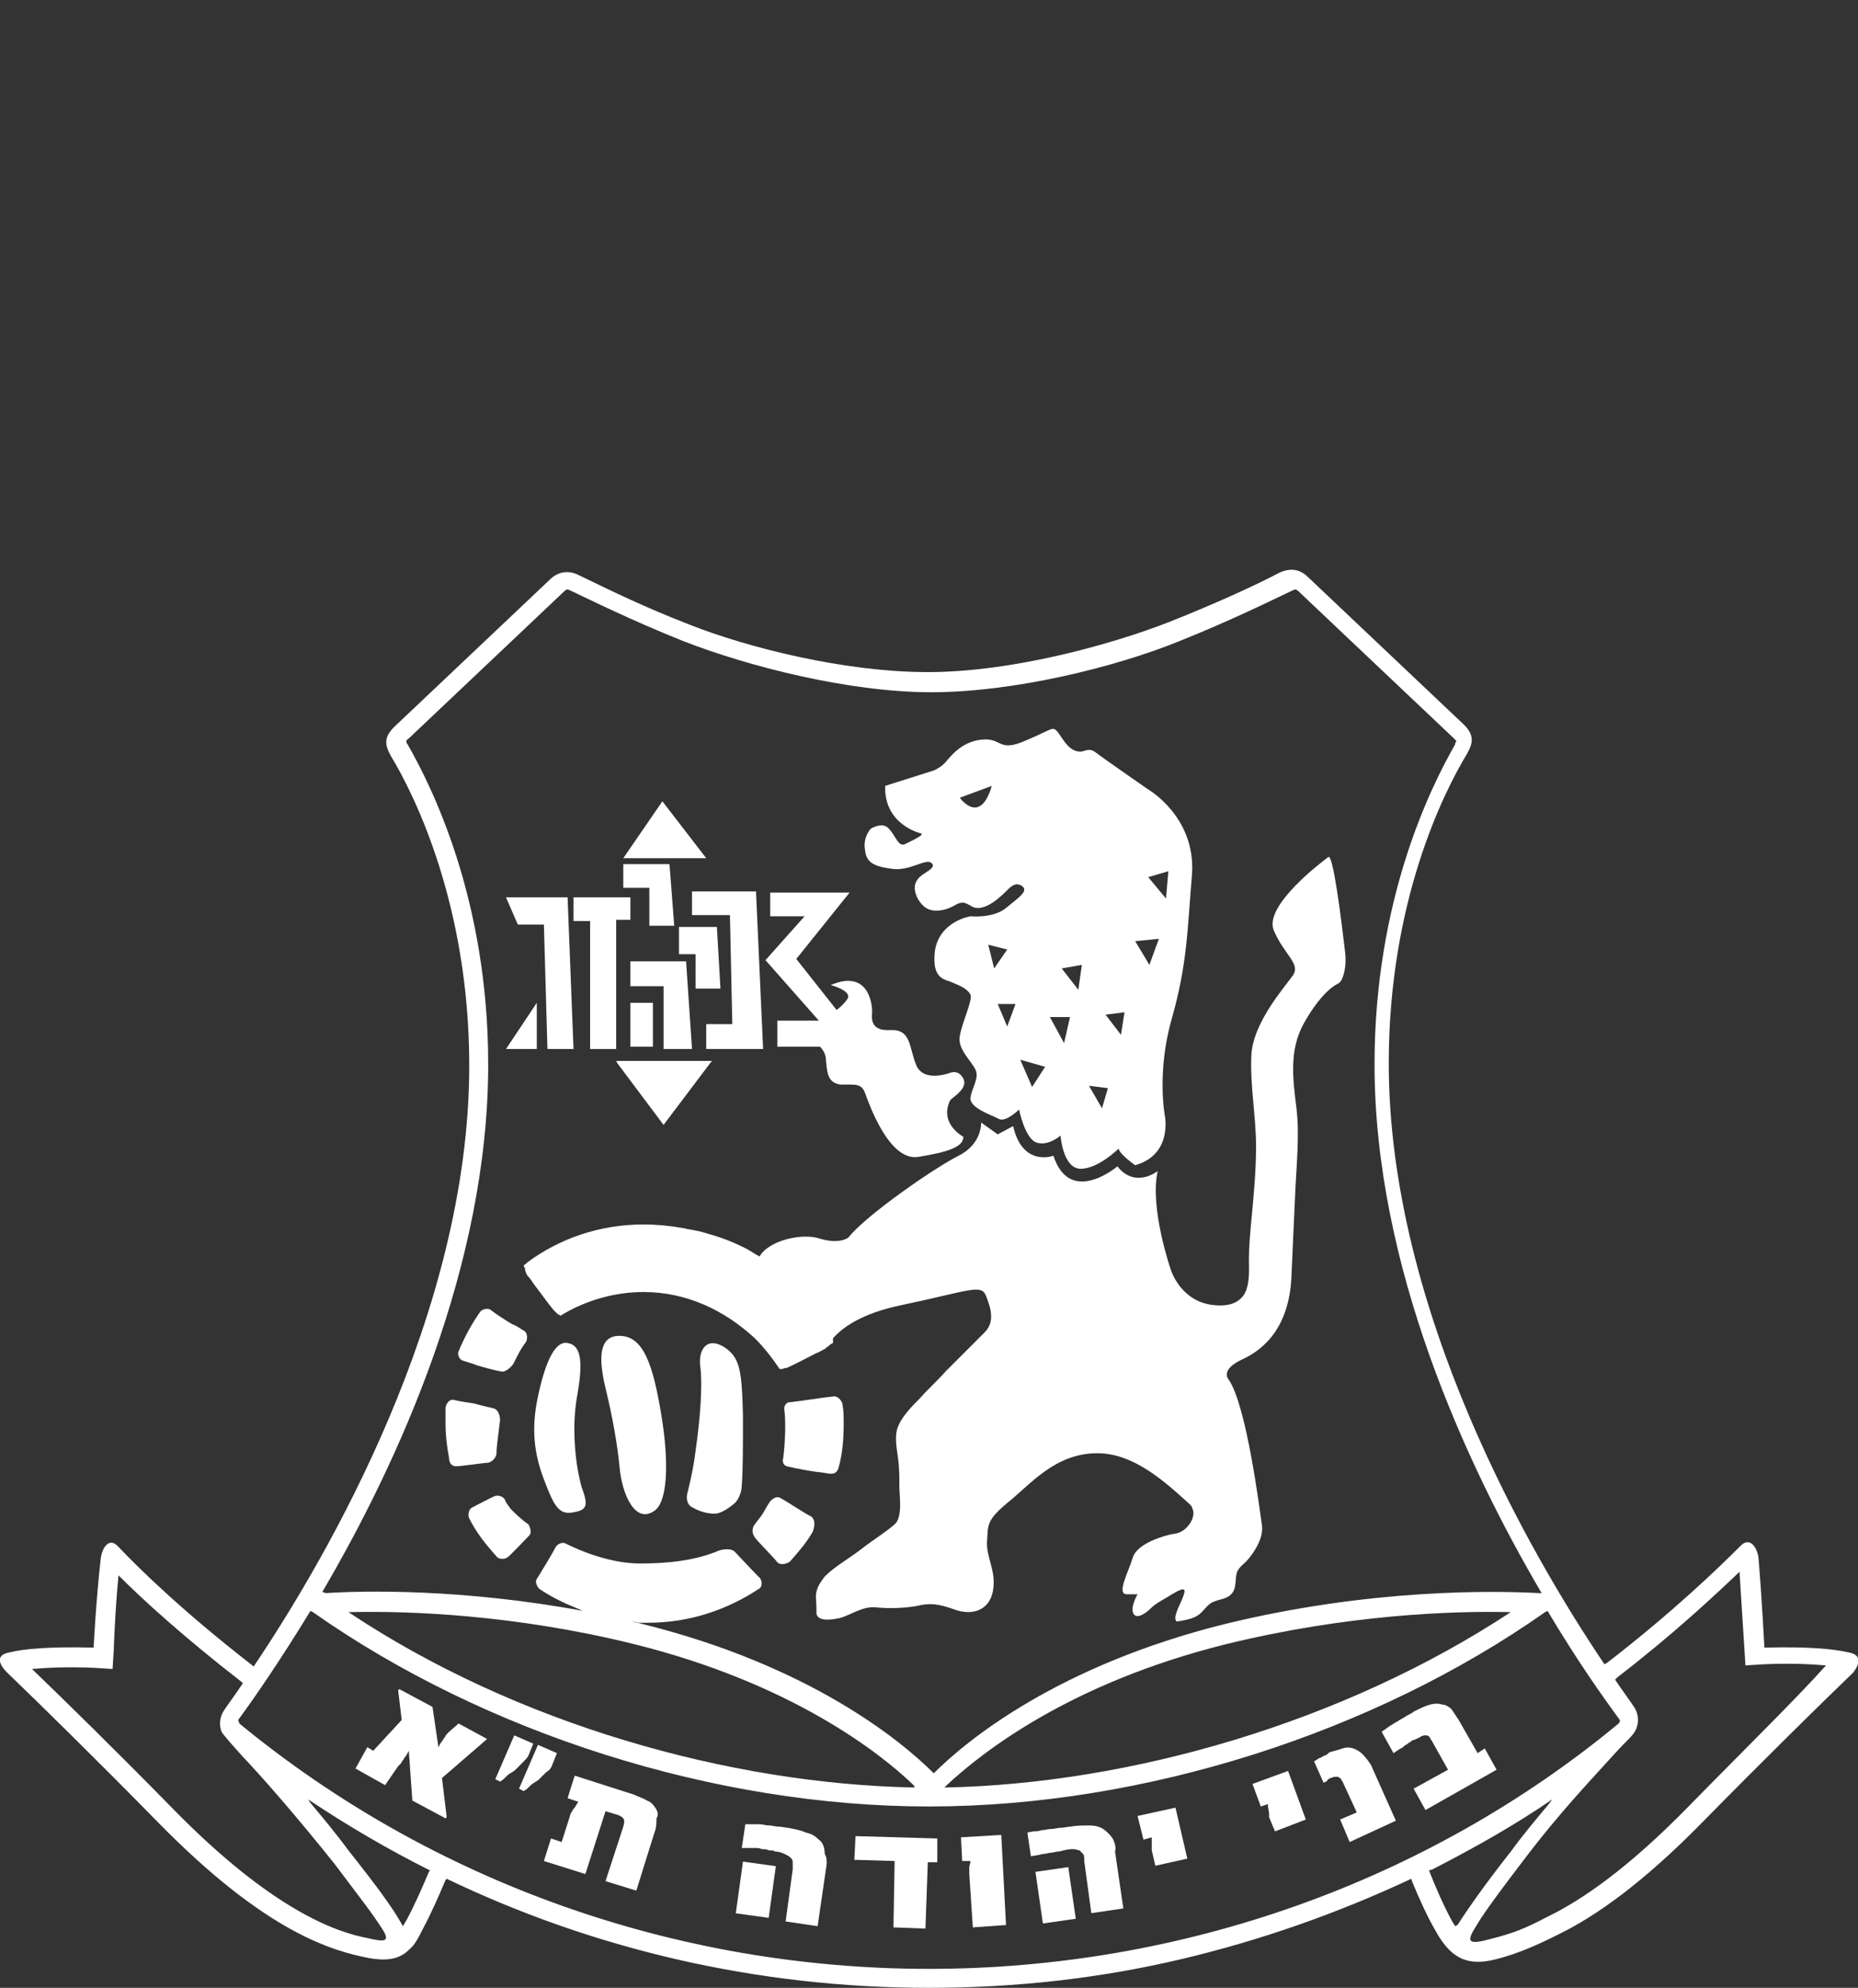 <?xml version="1.0" encoding="utf-8"?>
<!-- Generator: Adobe Illustrator 24.2.3, SVG Export Plug-In . SVG Version: 6.00 Build 0)  -->
<svg version="1.1" id="Layer_1" xmlns="http://www.w3.org/2000/svg" xmlns:xlink="http://www.w3.org/1999/xlink" x="0px" y="0px"
	 viewBox="0 0 156.8 167.7" style="enable-background:new 0 0 156.8 167.7;" xml:space="preserve">
<rect x="0" y="0" width="156.8" height="167.7" fill="#333333" stroke="none"/>
<style type="text/css">
	.st0{fill:#FFFFFF;}
	.st1{fill-rule:evenodd;clip-rule:evenodd;fill:#FFFFFF;}
	.st2{fill-rule:evenodd;clip-rule:evenodd;fill:#493C3B;}
	.st3{fill:#D6D6D6;}
	.st4{fill:#606060;}
</style>
<g>
	<path class="st0" d="M156,139.4c-1.3-0.3-3.5-0.5-7.1-0.4c0,0-0.2-4-0.5-7.6c-0.1-0.8-0.7-1.8-1.5-1c-1.8,1.8-5.6,5.5-11.3,9.9
		l-0.2,0.1c-6.2-9.2-18.2-29.8-18.2-50.7c0-13.6,4.6-22.8,6.6-26.1c0.5-0.9,0.7-1.6-0.4-2.6l-13-12.3c-0.7-0.7-1.5-0.8-2.4-0.4
		c-1.7,0.9-5.1,2.5-9.4,4.2c-4.9,1.9-13.2,4.2-20.3,4.2S63,54.6,58.2,52.7c-4.4-1.7-7.7-3.4-9.4-4.2c-0.8-0.4-1.7-0.3-2.4,0.4
		l-13,12.3c-1.1,1-0.9,1.7-0.4,2.6c2,3.3,6.6,12.6,6.6,26.1c0,20.9-12,41.5-18.2,50.7l-0.1-0.1c-5.8-4.5-9.5-8.1-11.3-10
		c-0.8-0.9-1.4,0.1-1.5,1C8.1,135,7.9,139,7.9,139c-3.7-0.1-5.9,0.1-7.1,0.4c-1.1,0.2-1,0.9-0.2,1.7c2.4,2.3,7.8,7.6,12.7,12.6
		c9.2,9.4,14.8,10.9,17.9,11.5c1.2,0.2,2.4,0.2,3.3-0.7c0.5-0.4,0.8-1,1.2-1.8c0.7-1.3,1.4-2.9,1.9-4.1l0.1-0.1
		c12.3,5.9,26.1,9.2,40.7,9.2c7.3,0,14.4-0.8,21.2-2.4s13.3-3.9,19.5-6.8l0.1,0.3c0.5,1.2,1.2,2.8,1.9,4c1.3,2.4,2.7,3.1,5.1,2.5
		c2-0.5,3.7-1.3,5.3-2.1c3.1-1.5,7.1-4.3,12.2-9.5c4.9-5,10.3-10.3,12.7-12.6C157,140.3,157.1,139.6,156,139.4z M27.2,134.3
		c6.4-10.9,14-27.5,14-44.5c0-14-4.8-23.5-6.8-27c-0.1-0.1-0.1-0.2-0.1-0.3c0-0.1,0.1-0.1,0.3-0.3l13-12.3c0.2-0.2,0.3-0.2,0.5-0.1
		c1.7,0.8,5.1,2.5,9.6,4.3c5.4,2.1,13.9,4.3,20.9,4.3c6.9,0,15.5-2.1,20.9-4.3c4.5-1.8,7.9-3.5,9.6-4.3c0.2-0.1,0.3-0.1,0.5,0.1
		l13,12.3c0.2,0.2,0.2,0.2,0.3,0.3c0,0.1-0.1,0.1-0.1,0.3c-2,3.5-6.8,13-6.8,27c0,17,7.7,33.7,14.1,44.6l-0.2,0
		c-3.8-0.2-14.2-0.4-26.5,2.6c-14.1,3.5-21.8,9.8-24.6,12.6c-2.8-2.8-10.5-9.1-24.6-12.6c-0.3-0.1-0.6-0.1-0.9-0.2l0.6,0.1
		c0.3,0,0.5,0,0.8,0c3.5,0,6.7-1.1,9.4-2.9c0.2-0.1,0.3-0.7-0.1-1c-0.6-0.6-1.9-2-2-2.1c-0.3-0.3-1-0.2-1.3-0.1
		c-2.1,0.9-4.5,1.1-6.7,1.1c-2,0-4.3-0.7-6.3-1.7c-0.2-0.1-0.6,0-0.8,0.3c-0.3,0.6-1.4,2.4-1.6,2.7c-0.2,0.3,0.1,0.8,0.3,0.9
		c0.9,0.6,1.9,1.1,2.9,1.5l0.7,0.3c-10.3-1.9-18.6-1.7-21.7-1.5L27.2,134.3z M127.5,136c-14.1,9.3-32.1,14.5-47.8,14.8l0.2-0.2
		c2.9-2.7,10.3-8.6,23.6-11.9c10.2-2.5,19.1-2.8,23.8-2.7L127.5,136z M77.2,150.8c-15.7-0.3-33.7-5.4-47.8-14.8l0.3,0
		c4.8-0.1,13.7,0.2,23.8,2.7c13.3,3.3,20.8,9.2,23.6,11.9L77.2,150.8z M31,163.5c-2.6-0.5-8-2.3-16.5-11c-4.4-4.5-9.2-9.2-11.8-11.7
		c1.2-0.1,2.9-0.2,5.2-0.1l1.6,0.1l0.1-1.6c0,0,0.1-3.2,0.4-6.3c2.1,2.1,5.5,5.2,10.4,9l0.1,0.1c-0.6,0.9-1.2,1.7-1.6,2.3
		c-0.4,0.6-0.4,1.3-0.2,1.8c0.1,0.2,0.8,1,1.7,2c1.8,1.9,4.6,5.1,7.8,9.1c1.8,2.4,3.3,4.3,4.1,5.6C33,163.9,32.3,163.8,31,163.5z
		 M36.2,157.9c-0.5,1.2-1.2,2.8-1.9,4.1c-0.3,0.5-0.3,0.5-0.3,0.5c-0.8-1.5-2.3-3.5-4.6-6.4c-1.1-1.5-2.2-2.8-3.2-4l-0.2-0.3
		c3.3,2.2,6.7,4.2,10.3,6L36.2,157.9z M78.4,166.1c-21.3,0-41.9-7.3-58.2-20.7c0-0.1-0.1-0.2-0.1-0.3c0,0,0,0,0,0
		c1.4-1.9,3.6-5.1,6.1-9.2l0.2,0.1c14.5,10.2,33.9,16.4,52,16.4c18.1,0,37.5-6.2,52-16.4l0.2-0.1c2.5,4.2,4.7,7.3,6.1,9.2
		c0,0,0,0,0,0c0,0.1,0,0.2-0.1,0.3C120.4,158.8,99.7,166.1,78.4,166.1z M122.8,162.5c-0.1-0.2-0.2-0.3-0.3-0.5
		c-0.7-1.3-1.4-2.9-1.9-4.2l0.3-0.1c3.5-1.8,6.9-3.7,10.1-5.9l-0.3,0.4c-1,1.2-2.1,2.5-3.2,4c-2.2,2.8-3.6,4.8-4.5,6.2L122.8,162.5z
		 M142.4,152.5c-5,5.1-8.9,7.8-11.8,9.2c-1.9,1-2.9,1.4-4.9,1.9c-2.5,0.7-1.6-0.3-0.7-1.8c0.8-1.2,2-2.8,3.6-4.9
		c3.1-4.1,6-7.1,7.8-9.1c0.8-0.9,1.5-1.4,1.7-2c0.2-0.5,0.2-1.2-0.2-1.8c-0.4-0.6-1-1.4-1.6-2.3l0.2-0.2c4.8-3.7,8.2-6.9,10.3-8.9
		c0.2,3.2,0.4,6.3,0.4,6.3l0.1,1.6l1.6-0.1c2.4-0.1,4,0,5.2,0.1C151.6,143.3,146.8,148,142.4,152.5z"/>
	<path class="st0" d="M68.4,127.9c-0.3-0.1-2.1-1.3-2.5-1.5c-0.4-0.3-0.9,0.2-1,0.4c-0.2,0.3-0.4,0.7-0.6,1
		c-0.2,0.3-0.4,0.5-0.6,0.8c-0.2,0.2-0.3,0.7,0,1.1c0.2,0.3,1.7,1.8,1.9,2.1c0.3,0.3,0.9,0.1,1.1-0.1c0.7-0.8,1.4-1.6,1.9-2.5
		C68.7,128.9,68.9,128.2,68.4,127.9z"/>
	<path class="st0" d="M44.6,128.6c-0.6-0.4-1.1-0.9-1.5-1.3c-0.2-0.3-0.4-0.5-0.5-0.8c-0.1-0.2-0.5-0.4-0.8-0.3
		c-0.3,0.1-1.8,0.9-2,1c-0.3,0.2-0.3,0.7-0.2,0.9c0.6,1.2,1.4,2.2,2.3,3.2c0.1,0.2,0.6,0.3,0.9,0.1c0.3-0.2,1.5-1.5,1.9-1.9
		C44.9,129.2,44.7,128.8,44.6,128.6z"/>
	<path class="st0" d="M38.5,123.7c0.4,0,2.4-0.3,2.7-0.3c0.4-0.1,0.7-0.5,0.7-0.8c0-0.7,0.3-2.6,0.3-2.8c0-0.3-0.1-0.9-0.6-1
		c-0.4-0.1-0.9-0.2-1.6-0.4c-0.7-0.1-1.3-0.2-1.7-0.3c-0.4-0.1-0.7,0.4-0.7,0.7c0,0.4,0,0.8,0,1.2c0,1,0.1,2,0.3,3
		C37.9,123.4,38.1,123.7,38.5,123.7z"/>
	<path class="st0" d="M39.1,114.8c0.3,0.1,0.7,0.2,1.2,0.4c0.7,0.2,1.4,0.4,2,0.5c0.4,0.1,1-0.5,1.1-0.8c0.3-0.6,0.6-1.2,1-1.7
		c0.1-0.2,0.2-0.8-0.3-1c-0.3-0.2-0.6-0.4-0.9-0.5c-0.5-0.3-1.3-0.8-1.8-1.2c-0.3-0.2-0.8,0-0.9,0.2c-0.7,1-1.3,2.1-1.8,3.3
		C38.6,114.2,38.7,114.7,39.1,114.8z"/>
	<path class="st0" d="M66.4,123.7c0.8,0.2,2.5,0.5,2.8,0.5c0.8,0.1,1.4,0.4,1.6-0.5c0.3-1.1,0.4-2.3,0.4-3.6c0-0.6,0-1.1-0.1-1.6
		c0-0.2-0.3-0.7-0.7-0.7c-1,0.1-2.8,0.4-3.8,0.5c-0.2,0-0.5,0.3-0.4,0.7c0.1,0.8,0.1,2.3-0.1,4C66,123.3,66.1,123.6,66.4,123.7z"/>
	<path class="st0" d="M61.2,113.7c-1.5-1-2.3,0.1-2.1,1.6c0.2,1.6,0,4.3-0.4,7.1c-0.2,1.6-0.5,2.8-0.7,3.6c-0.1,0.5,0,1,0.5,1.2
		c0.5,0.3,1.2,0.5,1.8,0.5c0.5,0,1.1-0.4,1.6-0.8c0.4-0.3,0.7-1,0.7-1.6c0.1-1.2,0.1-3.4,0.1-5.9C62.6,115.8,62.5,114.6,61.2,113.7z
		"/>
	<path class="st0" d="M52.4,112.7c-1.9-0.1-1.9,1.9-1.3,4.4c0.6,2.5,1,4.7,1.2,6.8c0.2,2.1,1.3,4.8,3,3.5c1-0.8,1.2-3.9,0.5-8.1
		S54.3,112.8,52.4,112.7z"/>
	<path class="st0" d="M48.7,117.8c0.5-2.8,0.4-4.3-0.8-4.5c-1.1-0.2-1.9,1.7-2.5,4.5s-0.3,4.9,0.5,7c0.8,2.1,1.2,3,2.4,2.8
		c1.2-0.2,1.4-0.5,0.8-2.1C48.6,123.8,48.2,120.6,48.7,117.8z"/>
	<path class="st0" d="M113.5,80.2c-0.3-2.6-1-8.2-1.4-7.9s-5.5,4.1-4.6,6.2c0.9,2.1,2.3,2.8,1.6,3.8c-0.7,1-3.4,4-3.5,6.8
		c-0.1,2.6,0.4,5.1,0.4,7.6c0,2.1-0.2,4.2-0.4,6.3c-0.1,1.1-0.2,2.1-0.2,3.2c0,1,0.1,2.1-0.4,3c-0.6,0.9-1.6,1-2.6,0.9
		c-2.8-0.3-3.6-3-3.6-3s-1.8-5.2-1.1-8.3c0,0-1.9,1.5-3.4-0.4c0,0-4,3.4-5.4-0.9c0,0-2.6,1-3.4-2.5l-1.3,0.7l-1.4-1
		c0,0,0.1,1.8-1.9,2.8c-2,1-7.8,5-9.3,6.9c0,0-0.7,0.6-2.4,0.1c-1.4-0.5-4.3,0.1-5.1,1.5c-0.4-0.2-0.8-0.5-1.2-0.7
		c-1-0.5-2-0.9-3.1-1.2l0,0c0,0,0,0,0,0c-0.6-0.2-1.1-0.3-1.7-0.4c-0.2,0-0.3-0.1-0.5-0.1c0,0,0,0,0,0v0c-1.1-0.2-2.2-0.3-3.3-0.3
		c-3.7,0-7.1,1.2-9.8,3.2c0,0-0.1,0.1-0.1,0.1c-0.1,0.1-0.2,0.1-0.2,0.2l0.1,0.2c0,0.2,0.1,0.4,0.2,0.6c0.2,0.2,0.4,0.5,0.6,0.8
		c0.4,0.5,1.1,1.5,1.6,2.1c0.1,0.1,0.1,0.1,0.2,0.2l0.1,0.1c0.1,0.1,0.2,0.1,0.3,0.2c2.1-1.3,4.6-2,7-2c3.6,0,6.8,1.5,9.4,3.9
		c0.8,0.8,1.5,1.7,2.1,2.6c0.1,0,0.1,0,0.2,0l0.3-0.1c0,0,0.1,0,0.1,0c0.7-0.3,1.8-0.9,2.4-1.2c0.3-0.1,0.6-0.3,0.8-0.4
		c0,0,0.1,0,0.1-0.1c0.2-0.1,0.3-0.2,0.4-0.3l0.2-0.1c0,0,0,0,0,0c0,0,0,0,0,0v0c0,0,0,0,0,0c0,0,0,0,0,0s0,0,0,0s0,0,0,0
		c0,0,0-0.1,0-0.1l0,0c0-0.1,0-0.2,0-0.2c0,0,0,0,0-0.1c0.8-0.9,2.4-2.1,5.8-2.8c5.7-1.2,6.7-1.8,7.1-0.8c0.4,1,0.8,2.2-0.1,3.1
		c-1.1,1.1-2.2,2.2-3.3,3.3c-0.7,0.8-1.5,1.5-2.2,2.3c-0.7,0.7-1.6,1.6-1.9,2.6c-0.2,0.8,0,1.7,0.1,2.5c0.1,0.8,0.1,1.5,0.1,2.3
		c0,0.8,0.3,2.6-0.4,3.2c-0.8,0.7-1.8,1.3-2.7,2c-1,0.8-2.3,1.5-3.2,2.4c-0.3,0.4-0.6,0.8-0.7,1.3c-0.1,0.4,0,0.8,0,1.3
		c0,0.2,0,0.3,0,0.5c0.1,0.8,1.5,0.5,2,0.4c1-0.3,1.9-1,3-0.9c1,0.1,2.1,0.1,3.4-0.1c1.2-0.3,1.9-0.2,3.3,0.3
		c1.4,0.5,2.9,0.1,3.2-1.6c0.3-1.7-0.6-2.8-0.5-4.2c0.1-1.3-0.1-1.7,1.7-3.2c1.9-1.5,4-4.2,7.6-4.2c3.1,0,5.7,2.4,7.8,4.3
		c0.1,0.1,0.2,0.2,0.2,0.3c0.4,0.7-0.3,1.7-0.9,2c-0.3,0.2-0.8,0.2-1.1,0.3c0,0-2.6,0.6-3,1.9c-0.4,1.3-1.4,3.1-0.5,3.1
		c0.9,0,0.9,0,0.9,0s-0.7,1.2-0.3,1.7c0.4,0.5,1.4-0.5,1.4-0.5c0.5-0.5,1.2-0.8,1.8-1.2c0.2-0.1,0.8-0.5,1-0.4
		c0.3,0.1-0.5,1.5-0.6,1.9c-0.1,0.3-0.2,0.6,0,0.8c0.6-0.1,1.4-0.2,1.9-0.6c0.5-0.4,0.7-0.9,1.3-1.1c0.5-0.2,1-0.2,1.4-0.6
		c0.5-0.5,0.3-1.3,0.5-1.9c0.2-0.4,0.5-0.6,0.8-0.9c0,0,1.5-1.6,1.3-3c-0.2-1.4-1.3-10.1-2.8-12.3c0,0-0.8-0.8,1.1-1.7
		c2-0.9,4.1-2.9,4.2-7.3c0.1-2.2,0.2-4.4,0.3-6.6c0.1-2.5,0.4-5,0.1-7.4c-0.3-2.4-0.6-4.8,0.6-7c0.6-1.1,1.6-2.6,2.7-3.3
		c0,0,0,0,0,0c0.2-0.1,0.4-0.2,0.5-0.4C113.6,81.9,113.6,80.9,113.5,80.2z"/>
	<polygon class="st0" points="52.1,89.7 56,94.9 60,89.6 60.1,89.5 52,89.5 	"/>
	<polygon class="st0" points="55.9,67.6 52.6,72.4 59.6,72.4 	"/>
	<polygon class="st0" points="58.4,77.2 61.6,77.2 61.8,86.4 59.6,86.4 59.6,88.5 64.4,88.5 63.8,75.2 58.4,75.2 	"/>
	<path class="st0" d="M69.1,86.1h-3.5v2.2h3.6c0.3,0.3,0.5,0.7,0.5,1.1c0.1,1,0.1,2,1.3,2.1c1.2,0,1.7-0.1,2,0.7
		c0.3,0.8,2,5.8,4.5,5.4c2.4-0.4,3.8-0.8,3.8-1.7c0,0-2.1-1.1-1.1-3.1c0.3-0.3,1.5-1,1.1-1.8s-1.1-0.5-1.1-0.5s-2.3,0.9-2.9-0.7
		c-0.6-1.5-0.4-3-2.2-2.9s-1.5-1.2-1.5-1.6s-0.2-3.6-3.5-2.2c0,0,1.9,0.5,1.4,1.2c-0.2,0.3-0.6,0.7-0.9,0.9l-3.4-4.3l4.5-5.6H65v2
		h2.9l-3.3,3.7L69.1,86.1z"/>
	<polygon class="st0" points="53.2,83.2 56,83.2 56,88.5 58.4,88.5 57.9,81.1 53.2,81.1 	"/>
	<rect x="53.2" y="84.6" class="st0" width="1.9" height="3.7"/>
	<polygon class="st0" points="60.8,83.4 60.5,78.2 57.3,78.2 57.3,80.5 58.7,80.5 58.7,83.4 	"/>
	<polygon class="st0" points="54.8,78.1 56.9,78.1 56.5,72.9 52.6,72.9 52.6,74.9 54.8,74.9 	"/>
	<polygon class="st0" points="49.8,88.5 52,88.5 52,77.6 53.2,77.6 53.2,75.7 48.4,75.7 48.4,77.7 49.8,77.7 	"/>
	<polygon class="st0" points="45.9,78 46.2,88.5 48.4,88.5 47.9,75.7 42.7,75.7 43.7,78 	"/>
	<polygon class="st0" points="45.3,84.6 42.7,88.5 45.3,88.5 	"/>
	<path class="st0" d="M75.3,73.3c1.5,0.2,2.8-0.9,3.3-0.5S78,73.6,77.6,74s-0.4,0.8-0.4,0.8s-0.1,0.8,0.7,1.6
		c0.8,0.8,2.2,0.3,2.8-0.1c0.6-0.3,0.8-0.1,1.2,0.1c1.1,0.8,2.8-1,3.2-1.4c0.4-0.4,0.7-0.4,0.7-0.4s0.4,0,0.6,0.3
		c0.2,0.4-0.4,0.8-1.5,1.7c-1.1,0.9-3,0.7-3,0.7s-2.6,0.4-3,2.9c-0.3,2.5,0.9,2.4,1.5,2.7c0.7,0.3,1.2,0.5,1.5,1
		c0.2,0.5-0.7,2.3-0.9,3.5c-0.2,1.1,0.9,2,1.3,2.8c0.4,0.7-0.3,1.6-0.4,2.4c-0.1,0.9,1.9,1.5,2.4,1.8c0.6,0.3,1.7-0.8,1.7-0.8
		s0.5,2.5,1.5,2.8c1,0.3,2-0.6,2-0.6s0.2,2.8,1.7,2.8c1.5,0,3.2-1.7,3.2-1.7c0.1,0.5,1.4,1.4,1.4,1.4c3.2-0.9,2.5-4.2,2.5-4.2
		s-0.7-3.7,0.6-8.2c1.3-4.6,1.3-7.4,1.7-12.2c0.3-4.8-3.7-7.1-3.7-7.1s-3.9-2.7-4.4-3.1c-0.5-0.4-0.8-0.2-1.2-0.1
		c-1,0.1-1.5-0.9-2-1.6c-0.5-0.6-0.4-0.3-2.8,0.7c-2.3,1-1.9-0.3-3.7-0.1c-1.8,0.2-2.7,1.6-3.1,2c-0.4,0.4-0.9,0.6-0.9,0.6l-4.1,1.3
		c-0.1,3.3,3,4,3,4c0.4,0.1-0.7,0.6-1.3,0.9c-0.6,0.3-0.8-0.7-1.4-1.3c-0.5-0.6-1.5,0-1.5,0s-0.7,0.7-0.5,1.8
		C73.1,72.8,73.8,73.1,75.3,73.3z M83.4,79.7l1.6,0.4l-1.1,1.6L83.4,79.7z M85,86.6l-0.8-1.9h1.5L85,86.6z M98.6,73.5l-0.2,2.3
		L96.9,74L98.6,73.5z M97.8,79.2L97,81.4l-1.2-2L97.8,79.2z M94.9,85.4l-0.3,1.9l-1.3-1.7L94.9,85.4z M93.5,91.8L93,93.5l-1.1-1.9
		L93.5,91.8z M91.3,81.4L91,83.5l-1.4-1.8L91.3,81.4z M90.3,85.8L89.8,88l-1.2-2.2H90.3z M87.1,91.7l-1-2.3l2.1,0.6L87.1,91.7z
		 M83.7,66.3c-1,3.4-2.7,1-2.7,1L83.7,66.3z"/>
	<path class="st0" d="M37.9,146.1c-0.1,0.1-0.1,0.1-0.2,0.2c-0.1,0.1-0.1,0.2-0.2,0.3c-0.1,0.1-0.1,0.2-0.2,0.3
		c-0.1,0.1-0.2,0.3-0.3,0.5l-0.5-3.4l-2.8-1.5l-0.1,0.1l0.3,2.5l-2.4,2.6l-0.5-0.3l-1,1.8l2.5,1.4l1.1-1.6c0.1-0.1,0.1-0.1,0.2-0.2
		c0.1-0.1,0.1-0.2,0.2-0.3c0.1-0.1,0.1-0.2,0.2-0.3c0.1-0.1,0.2-0.3,0.3-0.5l0.3,4.2l2.8,1.5l0.1-0.1l-0.4-3.3l3.7-3.2l0.1-0.1
		l-2.4-1.3L37.9,146.1z"/>
	<path class="st0" d="M44.6,148.1l0.4-1l-1.6-0.7l-1.6,3.7l0.4,0.2c0.2-0.1,0.4-0.3,0.6-0.5c0.2-0.2,0.5-0.3,0.7-0.5
		c0.2-0.2,0.4-0.4,0.6-0.6C44.3,148.5,44.5,148.3,44.6,148.1z"/>
	<path class="st0" d="M46.6,148.9l0.4-1l-1.6-0.7l-1.6,3.7l0.4,0.2c0.2-0.1,0.4-0.3,0.6-0.5c0.2-0.2,0.5-0.3,0.7-0.5
		c0.2-0.2,0.4-0.4,0.6-0.6C46.3,149.4,46.5,149.2,46.6,148.9z"/>
	<path class="st0" d="M55.3,152.5c-0.2-0.3-0.4-0.5-0.7-0.6c-0.3-0.2-0.7-0.3-1.1-0.5l-5-1.6l-0.6,1.9l0.9,0.3
		c-0.1,0.2-0.2,0.3-0.3,0.5c-0.1,0.1-0.2,0.2-0.2,0.3c-0.1,0.1-0.2,0.3-0.2,0.4l-0.7,2.2l-0.9-0.3l-0.6,1.9l3.5,1.1l1.7-5.3l1,0.3
		c0.3,0.1,0.4,0.2,0.5,0.3c0.1,0.1,0.1,0.4,0,0.7l-1.5,4.6l2.6,0.8l1.5-4.8c0.2-0.5,0.2-0.9,0.2-1.3
		C55.6,153.1,55.5,152.8,55.3,152.5z"/>
	
		<rect x="61.4" y="158" transform="matrix(0.138 -0.991 0.991 0.138 -102.957 200.454)" class="st0" width="4.4" height="2.8"/>
	<path class="st0" d="M69.1,155.2c-0.3-0.3-0.6-0.5-1.1-0.6c-0.4-0.2-1-0.3-1.5-0.4c-0.2,0-0.5-0.1-0.8-0.1c-0.3,0-0.5-0.1-0.8-0.1
		c-0.3,0-0.5-0.1-0.8-0.1c-0.3,0-0.5,0-0.7,0l-0.5,0l-0.3,2l0.6,0c0.1,0,0.3,0,0.5,0s0.4,0,0.6,0.1c0.2,0,0.4,0,0.6,0.1
		c0.2,0,0.4,0,0.5,0.1c0.3,0,0.6,0.1,0.8,0.2c0.2,0.1,0.4,0.2,0.5,0.3s0.2,0.2,0.2,0.4c0,0.2,0,0.3,0,0.6l-0.6,4.4l2.7,0.4l0.7-4.8
		c0.1-0.5,0.1-1-0.1-1.3C69.6,155.8,69.4,155.4,69.1,155.2z"/>
	<polygon class="st0" points="72.1,156.9 75.5,157 75.4,162.6 78.1,162.7 78.3,157.1 79.1,157.1 79.1,155.1 72.2,154.9 	"/>
	<path class="st0" d="M81.1,155l0.1,2l0.7,0c0,0.2-0.1,0.4-0.1,0.5c0,0.1,0,0.2,0,0.3c0,0.1,0,0.1,0,0.2c0,0,0,0.1,0,0.1l0.3,4.5
		l2.8-0.2l-0.4-7.6L81.1,155z"/>
	<path class="st0" d="M93.9,155.1c-0.2-0.3-0.5-0.6-0.8-0.8c-0.3-0.2-0.7-0.3-1.2-0.3c-0.5,0-1,0-1.6,0.1c-0.2,0-0.5,0.1-0.8,0.1
		c-0.3,0-0.5,0.1-0.8,0.1c-0.3,0-0.5,0.1-0.8,0.1c-0.3,0.1-0.5,0.1-0.7,0.1l-0.5,0.1l0.3,2l0.6-0.1c0.1,0,0.3-0.1,0.5-0.1
		c0.2,0,0.4-0.1,0.6-0.1c0.2,0,0.4-0.1,0.6-0.1c0.2,0,0.4-0.1,0.5-0.1c0.3-0.1,0.6-0.1,0.8-0.1c0.2,0,0.4,0.1,0.5,0.1
		c0.1,0.1,0.2,0.2,0.3,0.3c0.1,0.1,0.1,0.3,0.1,0.6l0.6,4.4l2.7-0.4l-0.7-4.8C94.2,155.9,94.1,155.5,93.9,155.1z"/>
	
		<rect x="87.6" y="157.7" transform="matrix(0.99 -0.143 0.143 0.99 -21.892 14.319)" class="st0" width="2.8" height="4.4"/>
	<path class="st0" d="M96,153.2l0.5,2l0.7-0.2c0,0.4,0,0.6,0,0.8c0,0.1,0,0.1,0,0.2c0,0,0,0.1,0,0.1l0.3,1.3l2.7-0.6l-1-4.3
		L96,153.2z"/>
	<path class="st0" d="M105.7,150.5l0.7,1.9l0.6-0.2c0,0.4,0.1,0.6,0.1,0.8c0,0.1,0,0.1,0,0.2c0,0,0,0.1,0,0.1l0.5,1.2l2.6-1
		l-1.5-4.1L105.7,150.5z"/>
	<path class="st0" d="M115,148c-0.2-0.2-0.5-0.4-0.8-0.5c-0.3-0.1-0.6-0.1-0.9,0c-0.3,0.1-0.6,0.2-1,0.3c-0.1,0-0.2,0.1-0.3,0.2
		c-0.1,0.1-0.3,0.1-0.4,0.2c-0.1,0.1-0.3,0.1-0.4,0.2c-0.1,0.1-0.2,0.1-0.3,0.2l0.8,1.8l0.2-0.1c0,0,0.1,0,0.1-0.1
		c0,0,0.1-0.1,0.1-0.1c0,0,0.1,0,0.1-0.1c0,0,0.1,0,0.1,0c0.1,0,0.2-0.1,0.3-0.1c0.1,0,0.2,0,0.3,0c0.1,0,0.1,0.1,0.2,0.1
		c0.1,0.1,0.1,0.2,0.2,0.3l1.2,2.6l-1.4,0.6l0.8,1.9l3.9-1.8l-2.1-4.7C115.5,148.6,115.3,148.3,115,148z"/>
	<path class="st0" d="M124.7,147.9l-1.6-2.8c-0.2-0.3-0.4-0.6-0.6-0.9c-0.2-0.2-0.5-0.4-0.8-0.4c-0.3-0.1-0.6-0.1-1,0
		c-0.4,0.1-0.8,0.3-1.4,0.6c-0.1,0.1-0.3,0.2-0.5,0.3c-0.2,0.1-0.3,0.2-0.5,0.3c-0.2,0.1-0.3,0.2-0.5,0.3c-0.2,0.1-0.3,0.2-0.5,0.3
		l-0.7,0.5l1,1.8l0.6-0.4c0.1,0,0.2-0.1,0.3-0.2c0.1-0.1,0.2-0.1,0.3-0.2c0.1-0.1,0.2-0.1,0.3-0.2c0.1-0.1,0.1-0.1,0.2-0.1
		c0.2-0.1,0.5-0.2,0.6-0.3c0.2-0.1,0.3-0.1,0.4-0.1c0.1,0,0.2,0,0.3,0.1c0.1,0.1,0.1,0.2,0.2,0.3l1.4,2.5l-2.9,1.6l1,1.8l6-3.4
		l-1-1.8L124.7,147.9z"/>
</g>
</svg>
